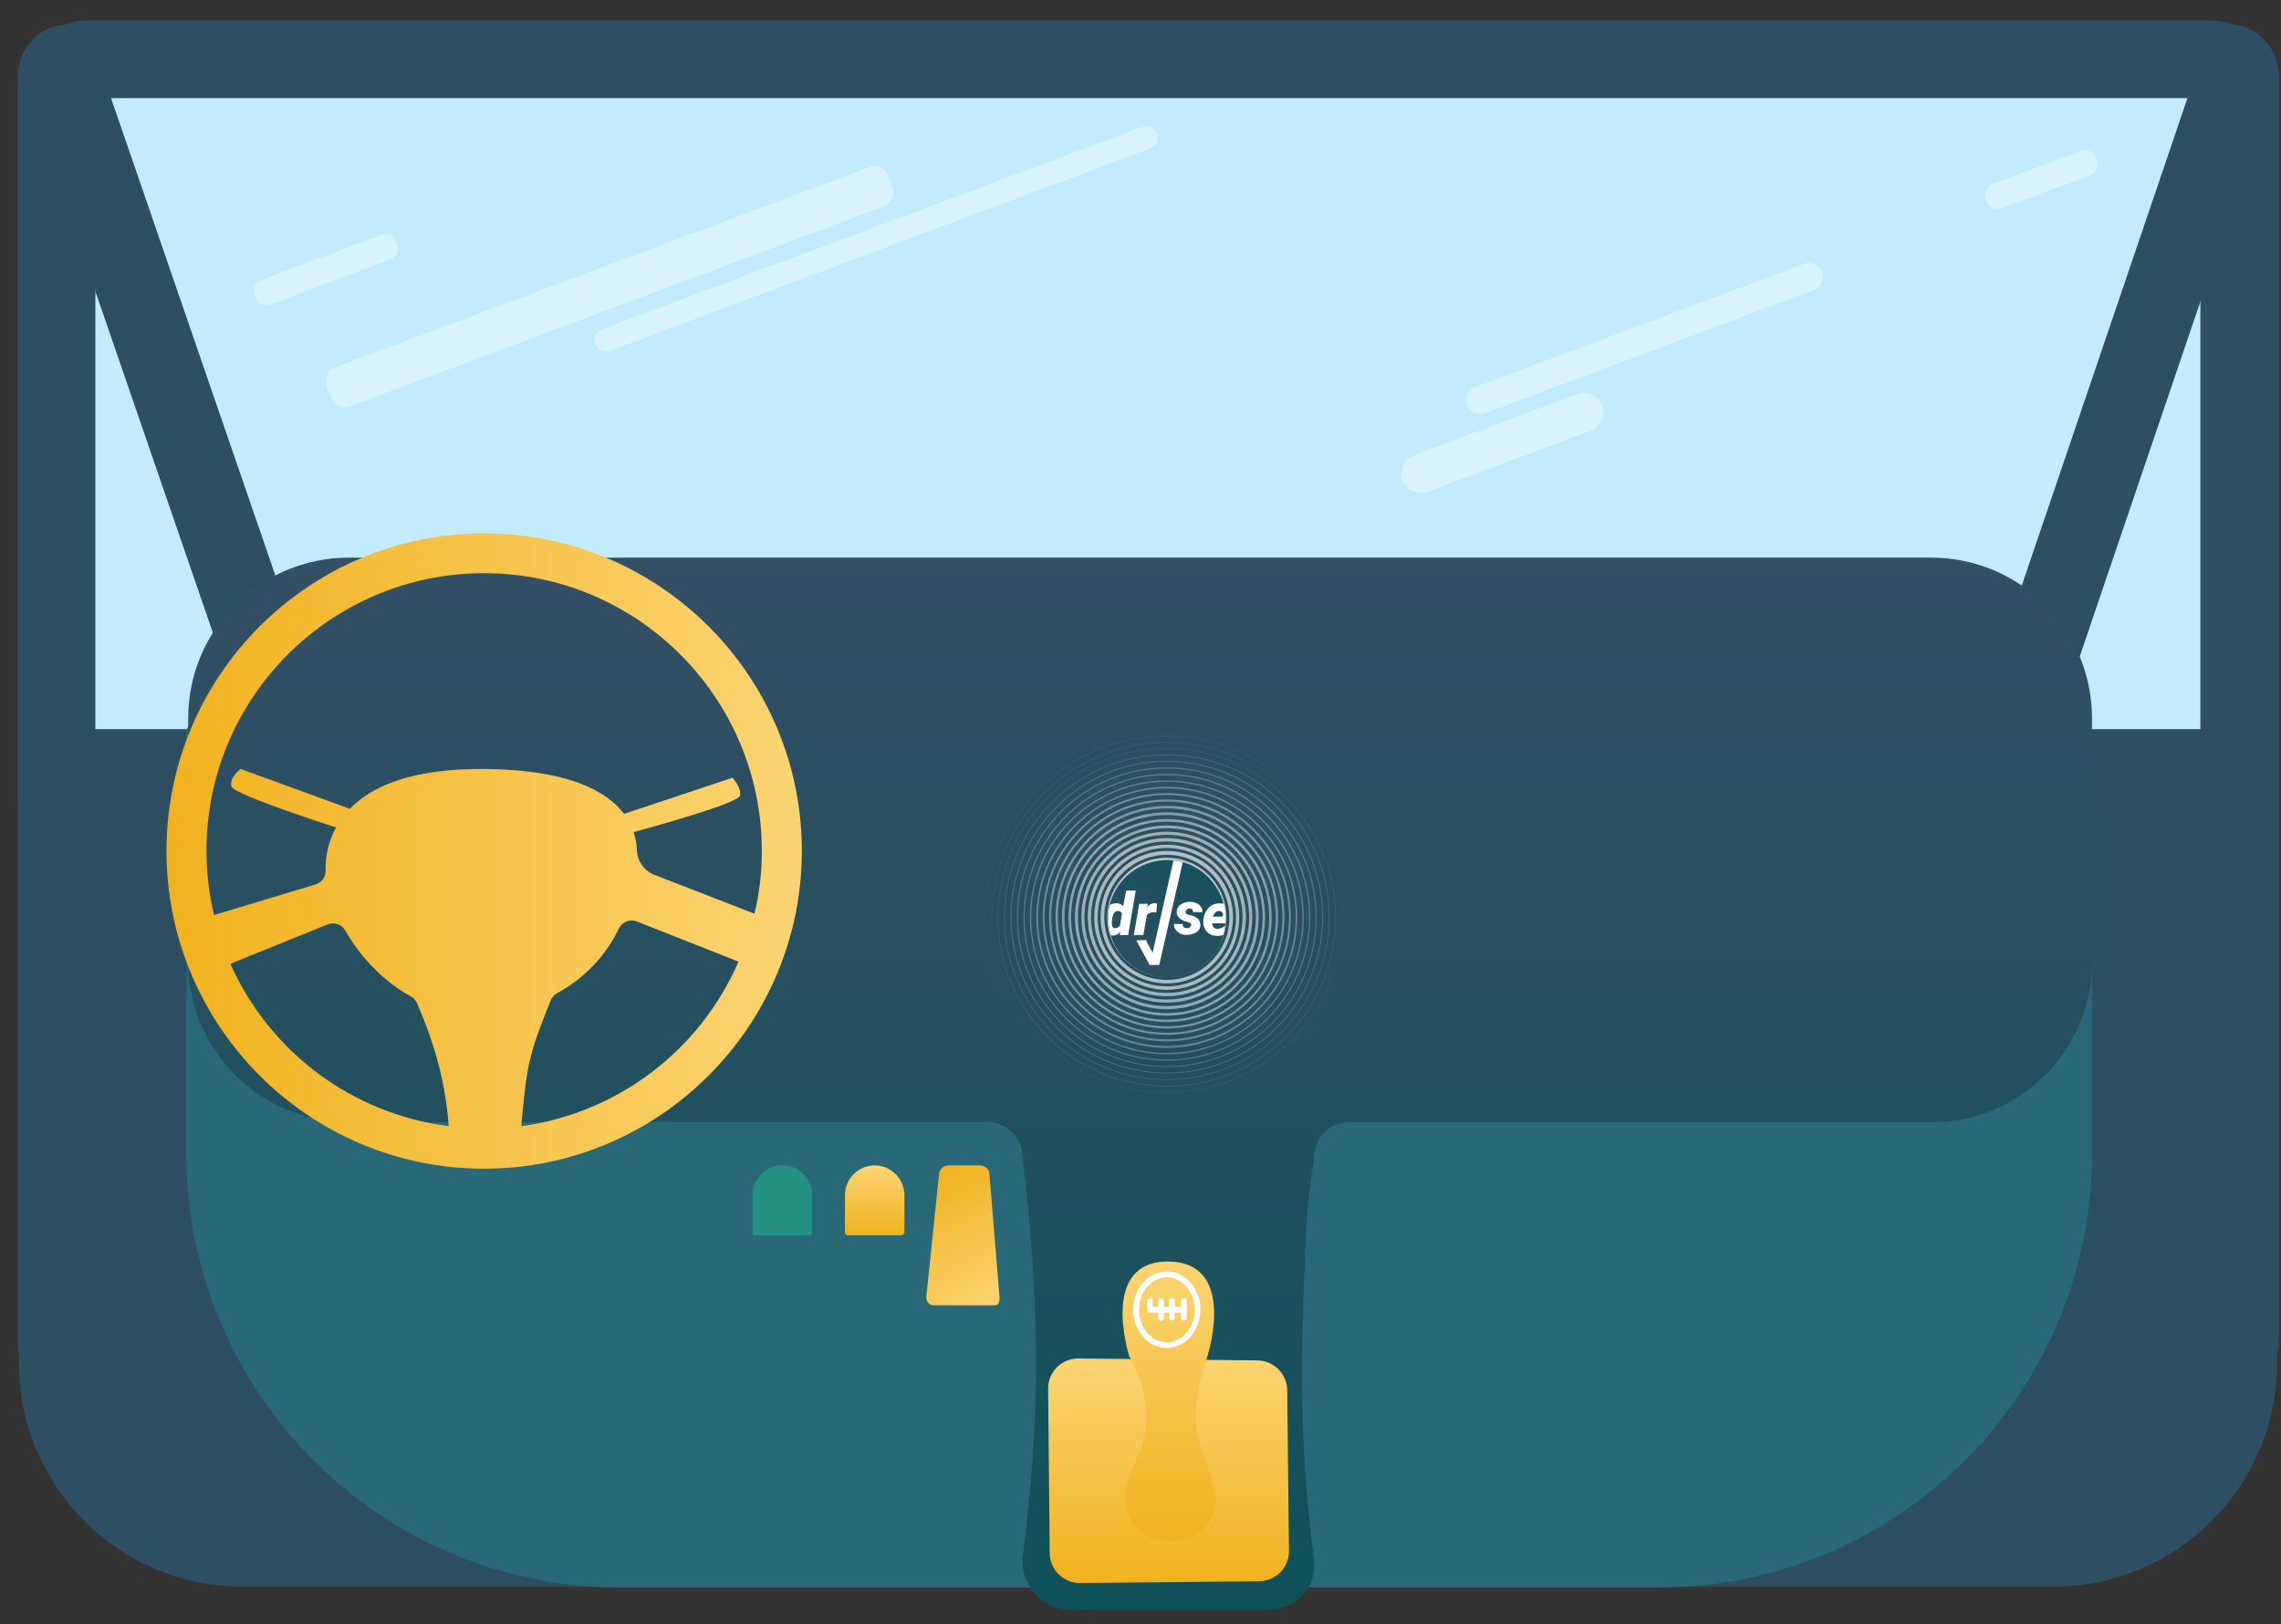 <?xml version="1.0" encoding="utf-8"?>
<!-- Generator: Adobe Illustrator 25.2.0, SVG Export Plug-In . SVG Version: 6.00 Build 0)  -->
<svg version="1.1" id="Ebene_1" xmlns="http://www.w3.org/2000/svg" xmlns:xlink="http://www.w3.org/1999/xlink" x="0px" y="0px"
	 viewBox="0 0 1174.3 836.2" style="enable-background:new 0 0 1174.3 836.2;" xml:space="preserve">
<rect x="0" y="0" width="1174.3" height="836.2" fill="#333333" stroke="none"/>
<style type="text/css">
	.st0{fill:#C2ECFE;stroke:#2D4F61;stroke-width:40.4;stroke-miterlimit:10;}
	.st1{fill:#C2ECFE;stroke:#2D4F61;stroke-width:40;stroke-miterlimit:10;}
	.st2{fill:#2D4F61;stroke:#2D4F61;stroke-width:3.21;stroke-miterlimit:10;}
	.st3{fill:#296877;}
	.st4{fill:url(#Konsole_1_);}
	.st5{fill:url(#SVGID_1_);}
	.st6{fill:#239182;}
	.st7{fill:url(#SVGID_2_);}
	.st8{fill:url(#SVGID_3_);}
	.st9{fill:none;stroke:#FFFFFF;stroke-width:3;stroke-linecap:round;stroke-linejoin:round;}
	.st10{fill:none;stroke:#FFFFFF;stroke-width:3;stroke-linecap:round;stroke-miterlimit:10;}
	.st11{fill:none;stroke:#FFFFFF;stroke-width:3;stroke-miterlimit:10;}
	.st12{fill:url(#SVGID_4_);}
	.st13{fill:url(#SVGID_5_);}
	.st14{opacity:0.73;}
	.st15{opacity:0;}
	.st16{fill:#FFFFFF;}
	.st17{opacity:5.000000e-02;}
	.st18{opacity:9.000000e-02;}
	.st19{opacity:0.14;}
	.st20{opacity:0.18;}
	.st21{opacity:0.23;}
	.st22{opacity:0.27;}
	.st23{opacity:0.32;}
	.st24{opacity:0.36;}
	.st25{opacity:0.41;}
	.st26{opacity:0.45;}
	.st27{opacity:0.5;}
	.st28{opacity:0.55;}
	.st29{opacity:0.59;}
	.st30{opacity:0.64;}
	.st31{opacity:0.68;}
	.st32{opacity:0.77;}
	.st33{opacity:0.82;}
	.st34{opacity:0.86;}
	.st35{opacity:0.91;}
	.st36{opacity:0.95;}
	.st37{fill:url(#SVGID_6_);}
	.st38{opacity:0.36;fill:#FFFFFF;enable-background:new    ;}
</style>
<path class="st0" d="M1153,39.4v651.5c0,1.9-0.8,3.8-2.2,5.1c-1.5,1.4-3.6,1.8-5.5,1l-165.3-69c-3.6-0.2-6.3-3.2-6.2-6.7V108
	c0-3.7,2.8-6.8,6.2-6.8l165.4-68c1.7-0.7,3.7-0.5,5.1,0.7C1152.1,35.3,1153,37.3,1153,39.4z"/>
<path class="st1" d="M29.1,39.4v651.5c0,1.9,0.7,3.8,2.1,5.1c1.4,1.4,3.6,1.8,5.4,1l162-69c3.3,0,6.1-3,6.1-6.7V108
	c0-3.7-2.7-6.8-6.1-6.8l-162.1-68c-1.7-0.7-3.6-0.5-5,0.7C29.9,35.3,29,37.3,29.1,39.4z"/>
<path class="st2" d="M49.8,377h1082.4c21.3,0,38.5,17.3,38.5,38.5c0,0,0,0,0,0v286.1c0,62.8-50.9,113.7-113.7,113.7H125
	c-62.8,0-113.7-50.9-113.7-113.7V415.6C11.3,394.3,28.5,377,49.8,377C49.8,377,49.8,377,49.8,377z"/>
<path class="st1" d="M1138.4,30.5H44.8c-3.4,0-6.6,1.7-8.6,4.4c-2.4,3.2-3,7.4-1.7,11.2l115.7,336.2c0,6.9,5.1,12.6,11.3,12.6h861.7
	c6.2,0,11.3-5.7,11.3-12.6L1148.8,46c1.2-3.5,0.8-7.3-1.2-10.4C1145.6,32.5,1142.2,30.5,1138.4,30.5z"/>
<path id="Boden" class="st3" d="M107.6,366.7h957.8c6.4,0,11.6,5.2,11.6,11.6V594c0,123.3-100,223.3-223.3,223.3H319.3
	C196,817.3,96,717.3,95.9,594V378.4C95.9,372,101.2,366.7,107.6,366.7C107.6,366.7,107.6,366.7,107.6,366.7z"/>
<linearGradient id="Konsole_1_" gradientUnits="userSpaceOnUse" x1="586.94" y1="8.94" x2="586.94" y2="550.9" gradientTransform="matrix(1 0 0 -1 0 838)">
	<stop  offset="0" style="stop-color:#0F5159"/>
	<stop  offset="1" style="stop-color:#354F65"/>
</linearGradient>
<path id="Konsole" class="st4" d="M1077,369.6v125.7c-0.1,45.5-37,82.4-82.5,82.5H694.3c-9.8,0-17.7,7.9-17.7,17.7
	c-1.6,11.5-3.5,23.3-4,35.4c-3.5,70.4-3.5,116.6,4,172.9c0,1.7,0.9,10.7-6.2,17.8c-4.6,4.6-12,7.3-18.9,7.3h-100
	c-13.9,0-25.1-11.3-25.2-25.2c7-56,9.7-103.1,4-170.9c-1.1-12.7-2.4-25.2-4-37.4c0-4.7-1.9-9.2-5.2-12.5c-3.3-3.3-7.8-5.2-12.5-5.2
	H179.4c-45.5-0.1-82.4-37-82.5-82.5V369.6c0.1-45.5,37-82.4,82.5-82.5h815C1040,287.2,1076.9,324.1,1077,369.6z"/>
<g id="Lenkrad">
	
		<linearGradient id="SVGID_1_" gradientUnits="userSpaceOnUse" x1="85.67" y1="399.885" x2="412.78" y2="399.885" gradientTransform="matrix(1 0 0 -1 0 838)">
		<stop  offset="0" style="stop-color:#F1B21E"/>
		<stop  offset="1" style="stop-color:#FBD473"/>
	</linearGradient>
	<path class="st5" d="M249.2,274.6c-90.2,0-163.5,73.4-163.5,163.5S159,601.7,249.2,601.7s163.6-73.4,163.6-163.6
		S339.4,274.6,249.2,274.6z M249.2,295.1c78.9,0,143,64.1,143,143c0,10.9-1.2,21.7-3.8,32.3l-51.5-20c-5.2-2-8.8-7-9-12.6
		c-0.1-3.2-0.7-6.3-1.7-9.4c0,0,54.1-14.5,54.8-18.8s-3.9-9.2-3.9-9.2L321.3,419c-8.9-11.7-28.7-22.8-72.1-23.1
		c-37.6-0.3-58,9.1-69.1,20.5l-56.2-20.5c0,0-6.5,4.9-4.6,9.2S173,426,173,426c-3.7,6.8-5.6,14.5-5.4,22.3c0.1,3.2-2,6.1-5,7
		l-52.4,15.8c-2.6-10.8-3.9-21.9-3.9-33.1C106.2,359.2,170.3,295.1,249.2,295.1z M118.6,496.2l50.1-20.3c3.4-1.3,7.2,0,9,3.1
		c4.7,8.3,15.4,23.8,33.8,34c1.4,0.7,2.5,1.9,3.1,3.3c6.9,15.8,14.6,37.4,16.4,63.5C181.6,573.5,138.9,541.8,118.6,496.2z
		 M268.5,579.8c0-0.9,0-1.7,0-2.1c2.9-29.5,3.4-33.9,15-62.7c0.7-1.6,1.9-2.9,3.4-3.7c13.8-7.5,25-19.2,31.8-33.4
		c1.7-3.4,5.7-4.9,9.1-3.5l52.4,20.7C360.3,540.9,318,573,268.5,579.8z"/>
</g>
<path id="Kupplung" class="st6" d="M402.8,599.9L402.8,599.9c8.4,0,15.3,6.8,15.3,15.3v19.1c0,0.9-0.7,1.7-1.7,1.7h-27.3
	c-0.9,0-1.7-0.7-1.7-1.7v-19.1C387.5,606.7,394.4,599.9,402.8,599.9z"/>
<g id="Schaltknauf">
	
		<linearGradient id="SVGID_2_" gradientUnits="userSpaceOnUse" x1="615.886" y1="15.151" x2="615.886" y2="130.801" gradientTransform="matrix(1 -1.000000e-02 -1.000000e-02 -1 -13.58 835.86)">
		<stop  offset="0" style="stop-color:#F1B21E"/>
		<stop  offset="1" style="stop-color:#FBD473"/>
	</linearGradient>
	<path class="st7" d="M555.3,699.4c-8.6-0.1-15.7,6.8-15.7,15.4c0,0.1,0,0.2,0,0.3l0.8,84.5l0,0c0.1,8.6,7.1,15.5,15.7,15.4
		c0,0,0,0,0,0l92.1-0.9c8.6-0.1,15.5-7.1,15.4-15.7c0,0,0,0,0,0l-0.1-6.3l-0.8-76.3c-0.1-8.5-6.9-15.3-15.4-15.4L555.3,699.4z"/>
	
		<linearGradient id="SVGID_3_" gradientUnits="userSpaceOnUse" x1="601.86" y1="44.396" x2="601.86" y2="188.402" gradientTransform="matrix(1 0 0 -1 0 838)">
		<stop  offset="0" style="stop-color:#F1B21E"/>
		<stop  offset="1" style="stop-color:#FBD473"/>
	</linearGradient>
	<path class="st8" d="M587,788.3c-3.5-3-5.9-7.1-7-11.6c-3.5-13.3,5.4-22.6,8.8-35.5c2.4-9,2.9-23-7.5-43.2c0,0-15.6-48.8,20.2-48.5
		c34.9,0.3,20.9,46.2,20.2,48.4c0,0.1,0,0,0,0.1c-2.9,8.9-8.8,27.2-4.2,44.9c0.9,3.3,1.2,3.4,6.5,19.7c1.3,4,2.1,6.7,1.9,10.3
		c-0.3,5-2.3,9.7-5.5,13.5C612.2,795.4,596,795.9,587,788.3z"/>
	<g id="Knaufbeschriftung">
		<polyline class="st9" points="592,669.8 592,674.3 597.8,674.3 609.3,674.3 		"/>
		<line class="st10" x1="597.7" y1="669.8" x2="597.7" y2="678.5"/>
		<line class="st10" x1="603.3" y1="669.8" x2="603.3" y2="678.3"/>
		<line class="st10" x1="609.5" y1="669.8" x2="609.5" y2="678.3"/>
		<ellipse class="st11" cx="600.7" cy="674.3" rx="15.8" ry="18.2"/>
	</g>
</g>
<g id="Bremse">
	
		<linearGradient id="SVGID_4_" gradientUnits="userSpaceOnUse" x1="450.305" y1="201.95" x2="450.305" y2="238" gradientTransform="matrix(1 0 0 -1 0 838)">
		<stop  offset="0" style="stop-color:#F1B21E"/>
		<stop  offset="1" style="stop-color:#FBD473"/>
	</linearGradient>
	<path class="st12" d="M464,636h-27.3c-0.9,0-1.7-0.7-1.7-1.6c0,0,0,0,0,0v-19.1c0-8.4,6.9-15.3,15.3-15.3c0,0,0,0,0,0l0,0
		c8.4,0,15.3,6.8,15.3,15.3v19.1C465.6,635.3,464.9,636,464,636z"/>
</g>
<g id="Gas">
	
		<linearGradient id="SVGID_5_" gradientUnits="userSpaceOnUse" x1="475.828" y1="231.627" x2="513.501" y2="166.362" gradientTransform="matrix(1 0 0 -1 0 838)">
		<stop  offset="0" style="stop-color:#F1B21E"/>
		<stop  offset="1" style="stop-color:#FBD473"/>
	</linearGradient>
	<path class="st13" d="M511.7,672h-30.9c-2.6,0-3.9-1.8-3.9-4.4l6.5-62.8c0-2.6,2.1-4.8,4.8-4.8h16.4c2.6,0,4.8,2.1,4.8,4.8
		l5.2,63.3C514.5,670.7,514.3,672,511.7,672z"/>
</g>
<g id="Problem">
	<g class="st14">
		<g class="st15">
			<circle class="st16" cx="600.7" cy="472.2" r="97.1"/>
		</g>
		<g class="st17">
			<path class="st16" d="M600.7,566c-51.6-0.1-93.4-42-93.3-93.6c0.1-51.6,42-93.4,93.6-93.3c51.6,0.1,93.4,42,93.3,93.6
				c-0.1,37.5-22.5,71.3-57.1,85.9C625.6,563.5,613.2,566,600.7,566z M600.7,378.6c-51.7,0-93.6,41.9-93.6,93.6s41.9,93.7,93.6,93.7
				c51.7,0,93.7-41.9,93.7-93.7C694.3,420.5,652.4,378.6,600.7,378.6L600.7,378.6z"/>
		</g>
		<g class="st18">
			<path class="st16" d="M600.7,562.7c-49.8-0.1-90.1-40.5-90-90.3c0.1-49.8,40.5-90.1,90.3-90c49.8,0.1,90.1,40.5,90,90.3
				c-0.1,36.2-21.7,68.8-55.1,82.9C624.7,560.3,612.8,562.7,600.7,562.7z M600.7,382c-49.8,0-90.2,40.4-90.2,90.2
				s40.4,90.2,90.2,90.2s90.2-40.4,90.2-90.2c0,0,0,0,0,0C690.8,422.4,650.5,382.1,600.7,382L600.7,382z"/>
		</g>
		<g class="st19">
			<path class="st16" d="M600.7,559.4c-48.1,0-87.1-39-87.1-87.1c0-48.1,39-87.1,87.1-87.1c48.1,0,87.1,39,87.1,87.1
				c0,23.1-9.2,45.3-25.5,61.6C646,550.2,623.8,559.4,600.7,559.4z M600.7,385.4c-47.9,0-86.8,38.9-86.8,86.8s38.9,86.8,86.8,86.8
				s86.8-38.9,86.8-86.8C687.4,424.3,648.6,385.5,600.7,385.4L600.7,385.4z"/>
		</g>
		<g class="st20">
			<path class="st16" d="M600.7,556c-46.3,0-83.8-37.5-83.8-83.8c0-46.3,37.5-83.8,83.8-83.8c46.3,0,83.8,37.5,83.8,83.8v0
				C684.4,518.5,646.9,555.9,600.7,556z M600.7,388.8c-46.1,0-83.4,37.3-83.4,83.4s37.3,83.4,83.4,83.4c46.1,0,83.4-37.3,83.4-83.4
				c0,0,0,0,0,0C684,426.2,646.7,388.9,600.7,388.8L600.7,388.8z"/>
		</g>
		<g class="st21">
			<path class="st16" d="M600.7,552.7c-44.5,0-80.5-36-80.5-80.5s36-80.5,80.5-80.5c44.5,0,80.5,36,80.5,80.5l0,0
				C681.1,516.7,645.1,552.7,600.7,552.7z M600.7,392.2c-44.2,0-80,35.8-80,80s35.8,80,80,80s80-35.8,80-80
				C680.6,428.1,644.8,392.3,600.7,392.2z"/>
		</g>
		<g class="st22">
			<path class="st16" d="M600.7,549.4c-42.6,0-77.2-34.6-77.2-77.2c0-42.6,34.6-77.2,77.2-77.2s77.2,34.6,77.2,77.2v0
				C677.8,514.8,643.3,549.4,600.7,549.4z M600.7,395.7c-42.3,0-76.6,34.3-76.6,76.6s34.3,76.6,76.6,76.6
				c42.3,0,76.6-34.3,76.6-76.6c0,0,0,0,0,0C677.2,430,642.9,395.7,600.7,395.7L600.7,395.7z"/>
		</g>
		<g class="st23">
			<path class="st16" d="M600.7,546.1c-40.8,0-73.8-33.1-73.8-73.9c0-40.8,33.1-73.8,73.9-73.8c40.8,0,73.8,33.1,73.8,73.8
				C674.5,513,641.4,546.1,600.7,546.1z M600.7,399.1c-40.4,0-73.2,32.8-73.2,73.2s32.8,73.2,73.2,73.2s73.2-32.8,73.2-73.2v0
				C673.8,431.9,641.1,399.1,600.7,399.1L600.7,399.1z"/>
		</g>
		<g class="st24">
			<path class="st16" d="M600.7,542.8c-39,0-70.5-31.6-70.5-70.5s31.6-70.5,70.5-70.5c39,0,70.5,31.6,70.5,70.5l0,0
				C671.2,511.2,639.6,542.7,600.7,542.8z M600.7,402.5c-38.5,0-69.8,31.2-69.8,69.8s31.2,69.8,69.8,69.8s69.8-31.2,69.8-69.8
				c0,0,0,0,0,0C670.4,433.7,639.2,402.5,600.7,402.5L600.7,402.5z"/>
		</g>
		<g class="st25">
			<path class="st16" d="M600.7,539.5c-37.1,0-67.2-30.1-67.2-67.2s30.1-67.2,67.2-67.2s67.2,30.1,67.2,67.2
				C667.8,509.3,637.8,539.4,600.7,539.5z M600.7,405.9c-36.6,0-66.3,29.7-66.3,66.3c0,36.6,29.7,66.3,66.3,66.3
				c36.6,0,66.3-29.7,66.3-66.3C667,435.6,637.3,405.9,600.7,405.9L600.7,405.9z"/>
		</g>
		<g class="st26">
			<path class="st16" d="M600.7,536.1c-35.3,0-63.9-28.6-63.9-63.9s28.6-63.9,63.9-63.9c35.3,0,63.9,28.6,63.9,63.9
				C664.5,507.5,635.9,536.1,600.7,536.1z M600.7,409.3c-34.7,0-62.9,28.2-62.9,62.9s28.2,62.9,62.9,62.9s62.9-28.2,62.9-62.9
				c0,0,0,0,0,0C663.5,437.5,635.4,409.4,600.7,409.3L600.7,409.3z"/>
		</g>
		<g class="st27">
			<path class="st16" d="M600.7,532.8c-33.5,0-60.6-27.1-60.6-60.6s27.1-60.6,60.6-60.6c33.5,0,60.6,27.1,60.6,60.6
				C661.2,505.7,634.1,532.8,600.7,532.8z M600.7,412.7c-32.9,0-59.5,26.6-59.5,59.5s26.6,59.5,59.5,59.5s59.5-26.6,59.5-59.5
				C660.1,439.4,633.5,412.8,600.7,412.7L600.7,412.7z"/>
		</g>
		<g class="st28">
			<path class="st16" d="M600.7,529.5c-31.6,0-57.3-25.6-57.3-57.3c0-31.6,25.6-57.3,57.3-57.3c31.6,0,57.3,25.6,57.3,57.3
				C657.9,503.9,632.3,529.5,600.7,529.5z M600.7,416.2c-31,0-56.1,25.1-56.1,56.1s25.1,56.1,56.1,56.1c31,0,56.1-25.1,56.1-56.1
				c0,0,0,0,0,0C656.7,441.3,631.6,416.2,600.7,416.2z"/>
		</g>
		<g class="st29">
			<path class="st16" d="M600.7,526.2c-29.8,0-54-24.2-54-54s24.2-54,54-54s54,24.2,54,54S630.5,526.2,600.7,526.2L600.7,526.2z
				 M600.7,419.6c-29.1,0-52.7,23.6-52.7,52.7c0,29.1,23.6,52.7,52.7,52.7c29.1,0,52.7-23.6,52.7-52.7v0
				C653.3,443.2,629.7,419.6,600.7,419.6z"/>
		</g>
		<g class="st30">
			<path class="st16" d="M600.7,522.9c-28,0-50.6-22.7-50.6-50.6c0-28,22.7-50.6,50.6-50.6c28,0,50.6,22.7,50.6,50.6
				C651.3,500.2,628.6,522.9,600.7,522.9z M600.7,423c-27.2,0-49.3,22.1-49.3,49.3c0,27.2,22.1,49.3,49.3,49.3
				c27.2,0,49.3-22.1,49.3-49.3c0,0,0,0,0,0C649.9,445.1,627.8,423,600.7,423L600.7,423z"/>
		</g>
		<g class="st31">
			<path class="st16" d="M600.7,519.6c-26.1,0-47.3-21.2-47.3-47.3c0-26.1,21.2-47.3,47.3-47.3c26.1,0,47.3,21.2,47.3,47.3
				C648,498.4,626.8,519.5,600.7,519.6z M600.7,426.4c-25.3,0-45.8,20.5-45.8,45.8s20.5,45.8,45.8,45.8c25.3,0,45.8-20.5,45.8-45.8
				C646.5,446.9,626,426.4,600.7,426.4z"/>
		</g>
		<g class="st14">
			<path class="st16" d="M600.7,516.2c-24.3,0-44-19.7-44-44s19.7-44,44-44s44,19.7,44,44l0,0C644.6,496.5,624.9,516.2,600.7,516.2z
				 M600.7,429.8c-23.4,0-42.4,19-42.4,42.4s19,42.4,42.4,42.4c23.4,0,42.4-19,42.4-42.4c0,0,0,0,0,0
				C643.1,448.8,624.1,429.8,600.7,429.8z"/>
		</g>
		<g class="st32">
			<path class="st16" d="M600.7,512.9c-22.5,0-40.7-18.2-40.7-40.7s18.2-40.7,40.7-40.7s40.7,18.2,40.7,40.7
				C641.3,494.7,623.1,512.9,600.7,512.9z M600.7,433.2c-21.5,0-39,17.5-39,39s17.5,39,39,39s39-17.5,39-39
				C639.6,450.7,622.2,433.3,600.7,433.2L600.7,433.2z"/>
		</g>
		<g class="st33">
			<path class="st16" d="M600.7,509.6c-20.6,0-37.4-16.7-37.4-37.3c0-20.6,16.7-37.4,37.3-37.4c20.6,0,37.4,16.7,37.4,37.3
				c0,0,0,0,0,0C638,492.9,621.3,509.6,600.7,509.6z M600.7,436.6c-19.7,0-35.6,15.9-35.6,35.6s15.9,35.6,35.6,35.6
				c19.7,0,35.6-15.9,35.6-35.6c0,0,0,0,0,0C636.2,452.6,620.3,436.7,600.7,436.6L600.7,436.6z"/>
		</g>
		<g class="st34">
			<path class="st16" d="M600.7,506.3c-18.8,0-34.1-15.2-34.1-34.1s15.2-34.1,34.1-34.1c18.8,0,34.1,15.2,34.1,34.1l0,0
				C634.7,491,619.5,506.3,600.7,506.3z M600.7,440.1c-17.8,0-32.2,14.4-32.2,32.2s14.4,32.2,32.2,32.2s32.2-14.4,32.2-32.2l0,0
				C632.8,454.5,618.4,440.1,600.7,440.1z"/>
		</g>
		<g class="st35">
			<path class="st16" d="M600.7,503c-17,0-30.7-13.8-30.7-30.7s13.8-30.7,30.7-30.7c17,0,30.7,13.8,30.7,30.7c0,0,0,0,0,0
				C631.4,489.2,617.6,503,600.7,503z M600.7,443.5c-15.9,0-28.8,12.9-28.8,28.8c0,15.9,12.9,28.8,28.8,28.8
				c15.9,0,28.8-12.9,28.8-28.8c0,0,0,0,0,0C629.4,456.4,616.5,443.5,600.7,443.5L600.7,443.5z"/>
		</g>
		<g class="st36">
			<path class="st16" d="M600.7,499.7c-15.1,0-27.4-12.3-27.4-27.4c0-15.1,12.3-27.4,27.4-27.4c15.1,0,27.4,12.3,27.4,27.4
				C628.1,487.4,615.8,499.6,600.7,499.7z M600.7,446.9c-14,0-25.4,11.3-25.4,25.3s11.3,25.4,25.3,25.4c14,0,25.4-11.3,25.4-25.3
				c0,0,0,0,0,0C626,458.3,614.6,446.9,600.7,446.9z"/>
		</g>
		<path class="st16" d="M600.7,496.4c-13.3,0-24.1-10.8-24.1-24.1c0-13.3,10.8-24.1,24.1-24.1c13.3,0,24.1,10.8,24.1,24.1
			C624.8,485.6,614,496.3,600.7,496.4z M600.7,450.4c-12.1,0-21.9,9.8-21.9,21.9s9.8,21.9,21.9,21.9s21.9-9.8,21.9-21.9c0,0,0,0,0,0
			C622.6,460.2,612.8,450.3,600.7,450.4L600.7,450.4z"/>
	</g>
	<circle class="st16" cx="600.7" cy="472.2" r="13.5"/>
	<g id="Logo">
		
			<linearGradient id="SVGID_6_" gradientUnits="userSpaceOnUse" x1="585.714" y1="-286.98" x2="615.934" y2="-339.34" gradientTransform="matrix(1 0 0 1 0 786.16)">
			<stop  offset="0" style="stop-color:#2E4F61"/>
			<stop  offset="1" style="stop-color:#17515C"/>
		</linearGradient>
		<path class="st37" d="M631.1,473.1c0,0.6,0,1.3-0.1,1.9v0.1c0,0.4,0,0.8-0.1,1.2v0.2c-0.2,1.6-0.5,3.1-0.9,4.6v0.1l0,0
			c-4.7,16.1-21.5,25.4-37.6,20.7c-6.5-1.9-12.2-5.9-16.2-11.4c-2-2.7-3.5-5.8-4.4-9v-0.1c-0.8-2.8-1.3-5.6-1.3-8.5
			c0-2.4,0.3-4.9,0.8-7.2l0,0c3.5-13.4,15.6-22.8,29.5-22.9c1,0,2.2,0.1,3.2,0.2l0,0c1.6,0.1,3.1,0.4,4.6,0.8h0.1
			c10.4,2.9,18.4,11.1,21.2,21.5v0.1C630.8,467.9,631.2,470.5,631.1,473.1z"/>
		<path class="st16" d="M608.9,443.9l-12.1,52.9h-5l-6.8-12.7l4.9-0.1l3.5,6.5l10.7-47.5C605.8,443.2,607.3,443.5,608.9,443.9z"/>
		<g id="Ebene_1_1_">
			<path class="st16" d="M579.8,458.5l-1.6,8.1c-0.8-1-2.1-1.6-3.4-1.6c-1.2,0-2.4,0.3-3.4,0.9l0,0c-0.6,2.4-0.9,4.8-0.8,7.2
				c0,2.9,0.4,5.8,1.3,8.5c0.2,0,0.5,0.1,0.7,0.1c1.6,0,3.1-0.7,4.1-2l-0.2,1.7h4.3l3.9-22.9L579.8,458.5z M576.6,476.5
				c-0.6,0.8-1.5,1.4-2.5,1.4c-1.2-0.1-1.7-0.8-1.7-2.5c0-0.6,0-1.1,0.1-1.7c0.1-1.2,0.4-2.4,0.9-3.5c0.5-0.7,1.3-1.2,2.2-1.2
				c0.9,0,1.7,0.5,2,1.4L576.6,476.5z"/>
			<path class="st16" d="M595.3,469.8c-0.5-0.1-1-0.1-1.5-0.1c-1.3-0.1-2.6,0.5-3.4,1.5l-1.8,10.2h-4.9l2.8-16.1h4.5l-0.5,2.1
				c0.7-1.4,2.1-2.3,3.7-2.4c0.5,0,1,0.1,1.5,0.2L595.3,469.8z"/>
			<path class="st16" d="M613.3,476.3c0.1-0.6-0.5-1.2-1.5-1.5l-1-0.3c-1.4-0.3-2.7-1-3.8-2c-0.8-0.8-1.3-1.9-1.2-3
				c0-1.5,0.7-2.9,2-3.8c1.4-1,3.2-1.5,4.9-1.4c1.7,0,3.3,0.5,4.6,1.5c1.2,0.9,1.8,2.3,1.8,3.8h-4.9c0-1.3-0.5-1.9-1.7-1.9
				c-0.5,0-1,0.1-1.4,0.5c-0.4,0.3-0.7,0.7-0.7,1.2c-0.2,0.8,0.5,1.4,2.1,1.7c1.1,0.2,2.2,0.6,3.2,1.2c0.7,0.4,1.3,0.9,1.7,1.6
				c0.3,0.7,0.5,1.5,0.6,2.3c0,1-0.3,1.9-0.9,2.7c-0.7,0.8-1.6,1.4-2.7,1.8c-1.2,0.4-2.4,0.7-3.7,0.6c-1.1,0-2.2-0.2-3.2-0.7
				c-0.9-0.5-1.7-1.2-2.3-2c-0.6-0.8-0.9-1.9-0.8-2.9h4.5c-0.2,1,0.5,2,1.6,2.1c0.2,0,0.4,0,0.6,0c0.6,0.1,1.1-0.1,1.6-0.5
				C612.8,477,613.1,476.6,613.3,476.3z"/>
			<path class="st16" d="M630.1,465.4c-0.7-0.2-1.3-0.3-2-0.3c-2.2-0.1-4.3,0.7-5.8,2.2c-1.6,1.7-2.6,3.9-2.8,6.3v0.5
				c-0.2,1.3,0.1,2.7,0.7,3.9c0.5,1.2,1.4,2.1,2.5,2.8c1.1,0.7,2.5,1.1,3.8,1v0.1h0.1c1.1,0,2.2-0.2,3.2-0.5l0,0v-0.1
				c0.5-1.5,0.8-3.1,0.9-4.6l-0.1-0.1c-1,1-2.4,1.5-3.8,1.6c-0.8,0-1.5-0.3-2-0.8c-0.5-0.5-0.8-1.3-0.7-2h6.8v-0.1
				c0.1-0.6,0.1-1.3,0.1-1.9C631.1,470.6,630.8,467.9,630.1,465.4z M629.5,471.4l-0.1,0.5h-4.9c0.2-0.9,0.7-1.7,1.4-2.3
				c0.5-0.4,1.1-0.7,1.8-0.6c1,0.1,1.7,0.5,1.8,1.6C629.7,470.7,629.7,471.1,629.5,471.4z"/>
		</g>
	</g>
</g>
<g>
	<path class="st38" d="M172.6,189.1L447.6,86c3.8-1.4,8.1,0.5,9.6,4.4l2.3,6.2c1.4,3.8-0.5,8.1-4.4,9.6l-275,103.1
		c-3.8,1.4-8.1-0.5-9.6-4.4l-2.3-6.2C166.8,194.8,168.7,190.5,172.6,189.1z"/>
	<path class="st38" d="M309.8,169.5L588.1,65.3c3-1.1,6.3,0.4,7.4,3.4l0.1,0.3c1.1,3-0.4,6.3-3.4,7.4L314,180.6
		c-3,1.1-6.3-0.4-7.4-3.4l-0.1-0.3C305.4,173.9,306.9,170.6,309.8,169.5z"/>
	<path class="st38" d="M728.1,234.3l83.8-31.4c5.2-1.9,10.9,0.7,12.9,5.9v0c1.9,5.2-0.7,10.9-5.9,12.9l-83.8,31.4
		c-5.2,1.9-10.9-0.7-12.9-5.9v0C720.3,242,722.9,236.3,728.1,234.3z"/>
	<path class="st38" d="M1026.2,94.5l44.9-16.8c3.4-1.3,7.1,0.4,8.3,3.8l0.2,0.5c1.3,3.4-0.4,7.1-3.8,8.3l-44.9,16.8
		c-3.4,1.3-7.1-0.4-8.3-3.8l-0.2-0.5C1021.1,99.5,1022.8,95.8,1026.2,94.5z"/>
	<path class="st38" d="M134.2,144.2l62.4-23.4c2.9-1.1,6.2,0.4,7.3,3.3l0.8,2c1.1,2.9-0.4,6.2-3.3,7.3L139,156.9
		c-2.9,1.1-6.2-0.4-7.3-3.3l-0.8-2C129.8,148.6,131.3,145.3,134.2,144.2z"/>
	<path class="st38" d="M759.3,199.3l169.4-63.5c3.7-1.4,7.9,0.5,9.3,4.2l0,0c1.4,3.7-0.5,7.9-4.2,9.3l-169.4,63.5
		c-3.7,1.4-7.9-0.5-9.3-4.2l0,0C753.7,204.9,755.6,200.7,759.3,199.3z"/>
</g>
</svg>
